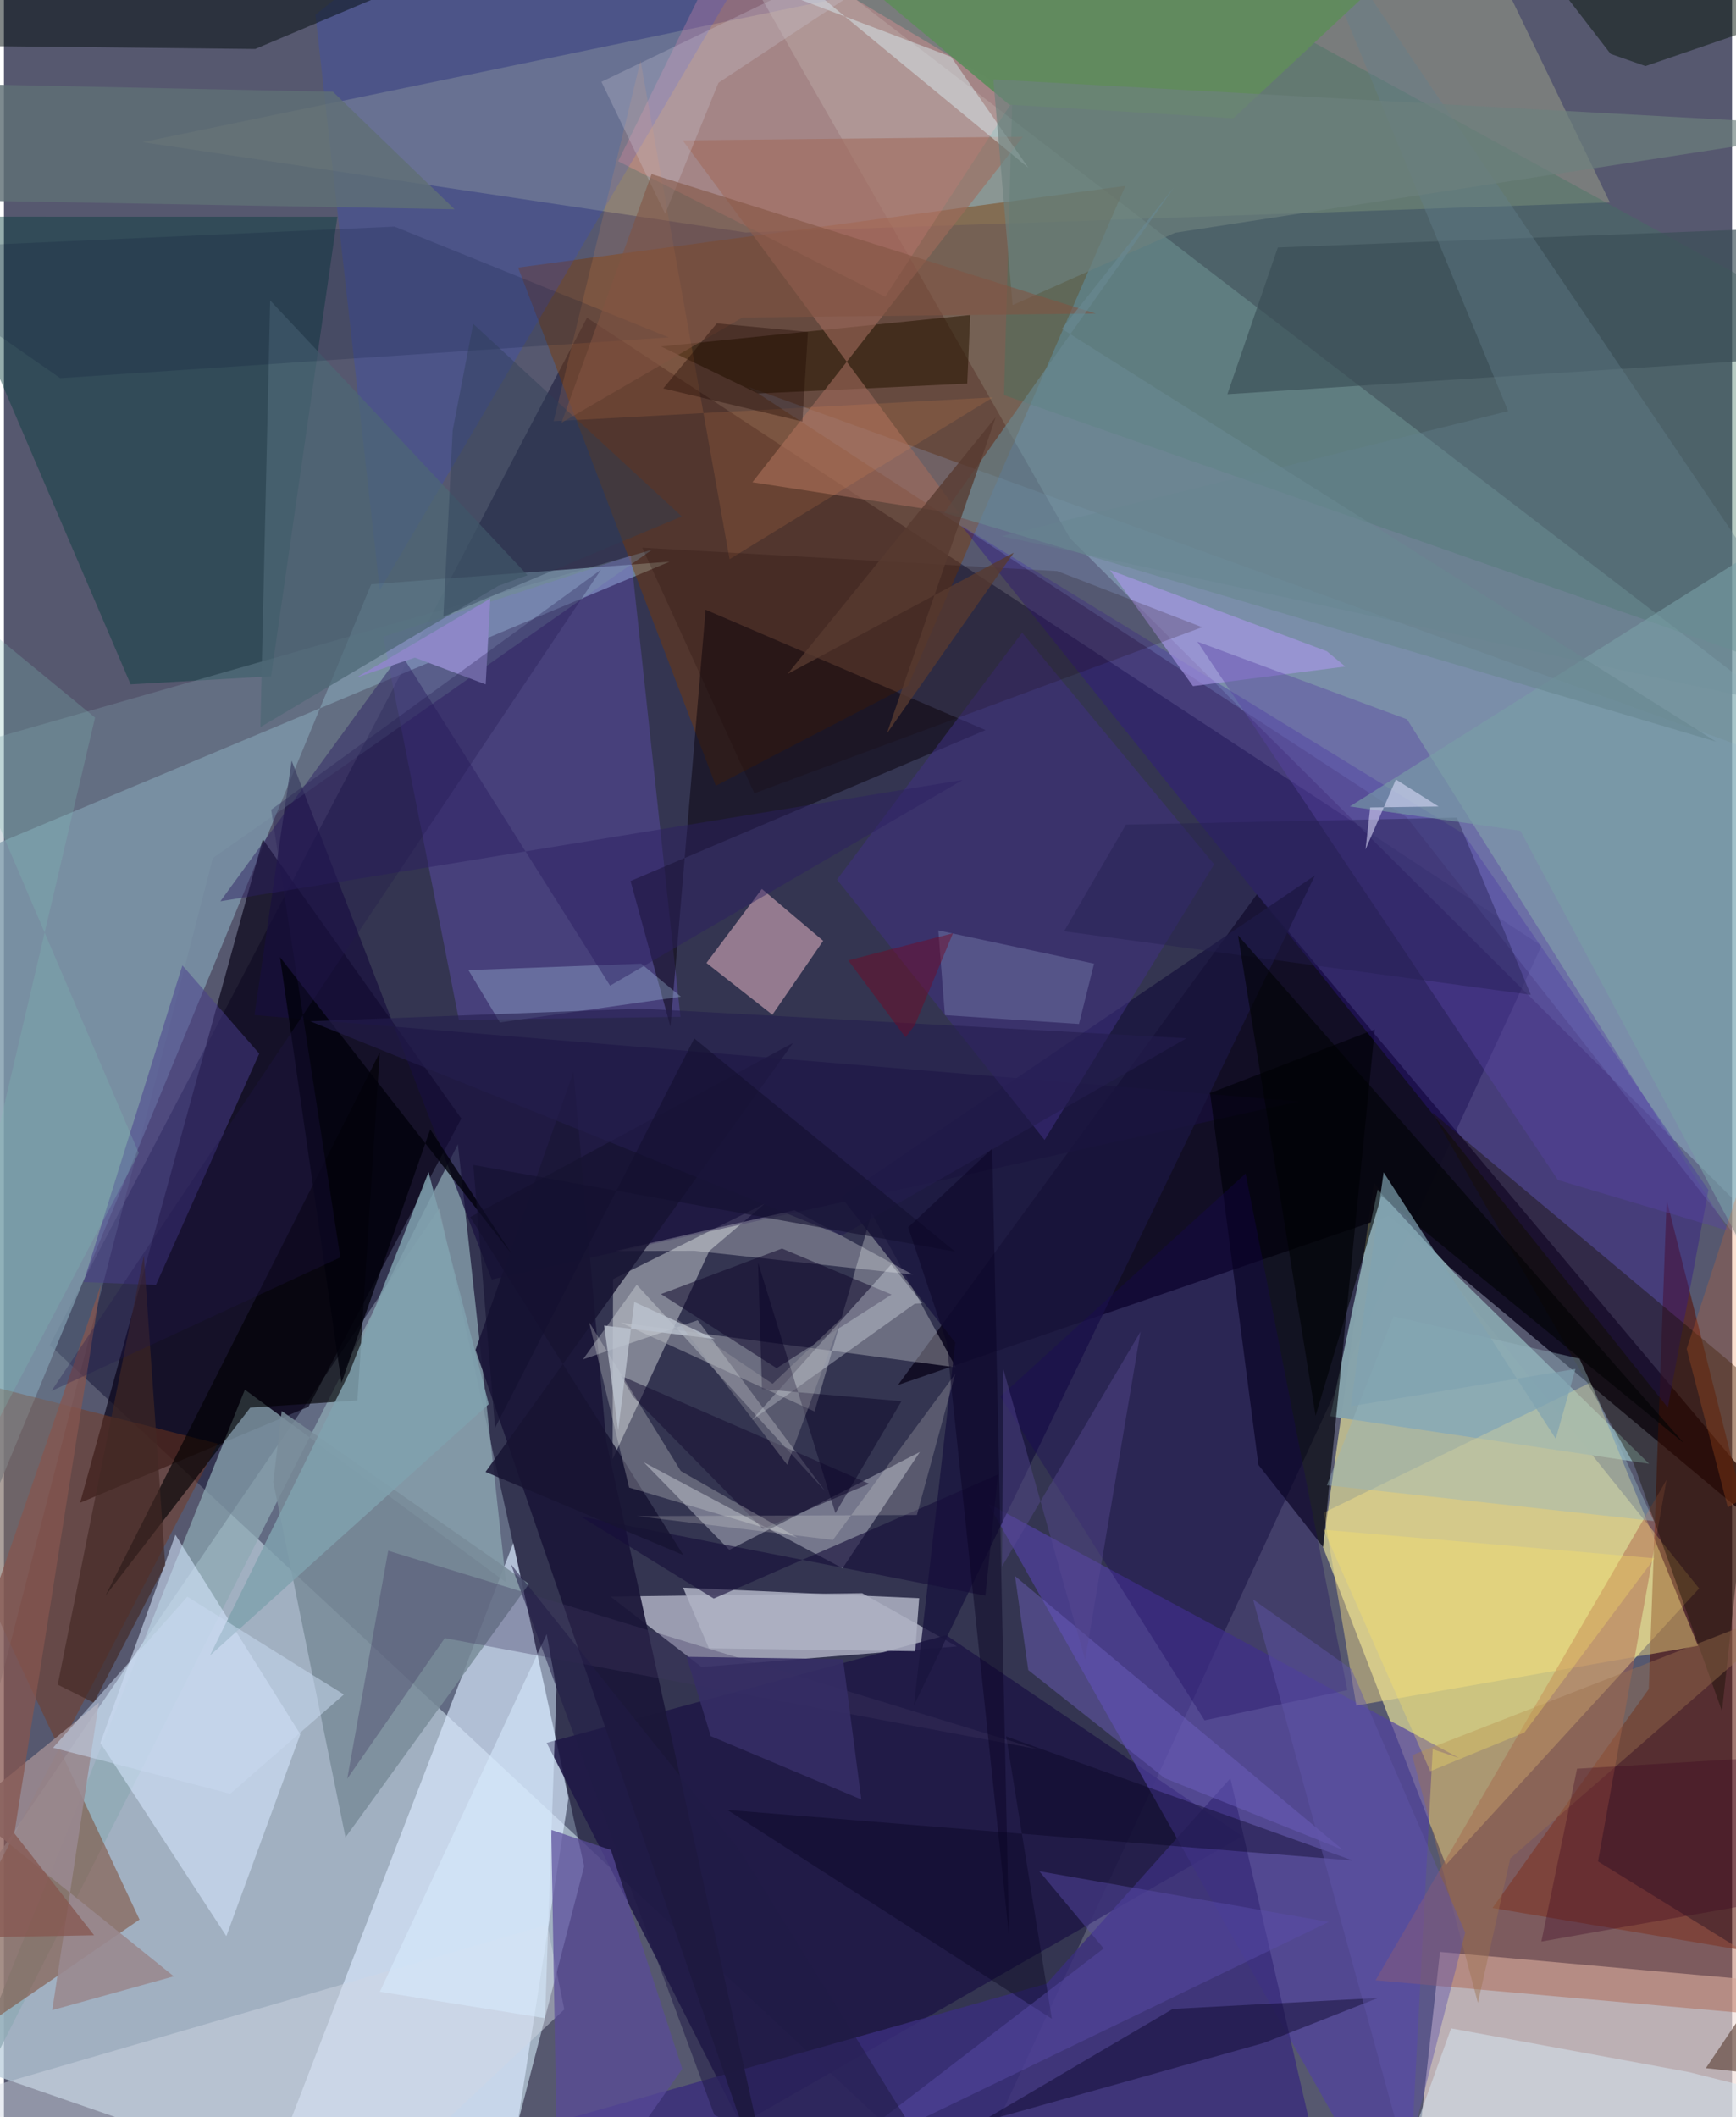 <svg xmlns="http://www.w3.org/2000/svg" width="228" height="278" viewBox="0 0 836 1024"><path fill="#56586f" d="M0 0h836v1024H0z"/><path fill="#bacedc" fill-opacity=".749" d="M233.312 1086L-62 983.894 210.617 584.54l70.06 318.076z"/><path fill="#000026" fill-opacity=".392" d="M463.987 1062.524L22.18 650.567 282.064 153.68l461.754 303.782z"/><path fill="#e0db99" fill-opacity=".706" d="M662.782 572.046L820.06 768.268 697.55 901.969l-59.503-153.845z"/><path fill="#f1dfd8" fill-opacity=".655" d="M898 1086V962.255l-203.291-18.192L678.91 1086z"/><path fill="#c5fcff" fill-opacity=".255" d="M331.581-62l184.107 322.301L898 641.197V372.464z"/><path fill="#110d23" fill-opacity=".953" d="M669.908 588.246L898 779.034 606.145 432.527 432.506 669.86z"/><path fill="#809db0" fill-opacity=".733" d="M-25.073 773.294l202.737-490.711 144.362-10.923-356.122 149.295z"/><path fill="#c3c6d6" fill-opacity=".714" d="M415.157 770.549l-121.712 1.668 44.017 34.038 123.548-9.937z"/><path fill="#daeafe" fill-opacity=".659" d="M273.08 869.641l-26.671-123.346L115.336 1086l131.51-48.487z"/><path fill="#b3b993" fill-opacity=".376" d="M358.714 112.455l418.174-14.534L699.646-62 67.063 68.749z"/><path fill="#7a3700" fill-opacity=".435" d="M248.746 129.41l95.638 250.636 93.017-48.334L542.534 89.891z"/><path fill="#070014" fill-opacity=".671" d="M36.865 726.813L125.22 405.95l96.042 135.047-73.975 139.436z"/><path fill="#570e01" fill-opacity=".557" d="M795.706 816.917l-75.6 105.902L898 952.907l-93.626-372.566z"/><path fill="#8ea9b4" fill-opacity=".729" d="M242.898 765.348L116.552 672.13-50.01 1086l269.605-532.562z"/><path fill="#1e1746" fill-opacity=".871" d="M455.856 790.89l-193.312 52.056 93.891 184.49 242.61-139.32z"/><path fill="#7a381a" fill-opacity=".463" d="M-62 1016.06l165.423-317.804L-62 656.353 65.579 928.426z"/><path fill="#5141a2" fill-opacity=".682" d="M703.811 850.254l-12.623-4.207L678.472 1086 476.053 727.101z"/><path fill="#013a39" fill-opacity=".416" d="M61.276 330.993L-35.54 104.788l196.846.039-32.086 222.262z"/><path fill="#8261fa" fill-opacity=".251" d="M220.093 493.298l107.184-1.467-24.013-223.02-119.786 39.169z"/><path fill="#d2d6da" fill-opacity=".478" d="M368.188 582.076L294.666 618.7l-.221 87.03 46.765-100.624z"/><path fill="#d6e7ff" fill-opacity=".561" d="M107.594 936.439l35.78-97.631-60.43-96.504-36.3 100.678z"/><path fill="#85a2ab" fill-opacity=".98" d="M702.197 616.222l-37.638-40.877-22.934 109.658 154.268 22.99z"/><path fill="#fde588" fill-opacity=".424" d="M819.541 796.045l-165.31 28.867-15.713-93.305 129.003-62.93z"/><path fill="#170f3d" fill-opacity=".694" d="M121.19 490.971l17.982-123.081 96.781 250.937L626.36 532.74z"/><path fill="#ae5f49" fill-opacity=".451" d="M771.178 900.295l33.15-184.584-140.791 242.083L898 978.663z"/><path fill="#bec0c5" fill-opacity=".4" d="M298.372 639.716l162.137 21.614-40.742-74.517-27.603 95.889z"/><path fill="#000009" fill-opacity=".647" d="M583.488 528.691l23.383 179.807 31.313 39.761 24.98-250.37z"/><path fill="#d9adbc" fill-opacity=".58" d="M396.32 455.051l-24.574 35.748-31.899-25.056 26.805-35.8z"/><path fill="#2f158e" fill-opacity=".392" d="M463.136 254.208L804.93 680.806l19.658-105.276-118.415-172.158z"/><path fill="#3e745e" fill-opacity=".373" d="M898 336.246L483.795 191.1l6.98-248.74L898 165.253z"/><path fill="#3a2e7b" fill-opacity=".82" d="M593.312 860.1l51.992 225.9-576.312-3.825 435.442-122.771z"/><path fill="#ff999a" fill-opacity=".318" d="M353.018-35.644L489.797 46.19l-63.509 97.347-129.152-65.54z"/><path fill="#08000b" fill-opacity=".49" d="M303.132 426.106l19.297 70.452 17.02-201.646 135.413 58.201z"/><path fill="#abacbc" fill-opacity=".553" d="M443.084 702.276l-92.169 47.341-41.418-42.381 96.182 51.28z"/><path fill="#1b1739" fill-opacity=".937" d="M291.353 697.01l85.67 388.99-148.889-433.089 47.405-134.548z"/><path fill="#9cc3ff" fill-opacity=".192" d="M678.614 395.302L898 674.662v-292.92L359.861 187.057z"/><path fill="#2648ef" fill-opacity=".2" d="M182.04-18.047L386.205-62 181.818 285.42 150.692 7.173z"/><path fill="#788b99" fill-opacity=".839" d="M165.228 888.647l88.775-122.55-119.628-83.627-4.09 34.334z"/><path fill="#000c0c" fill-opacity=".49" d="M10.191-35.354l-50.177 57.309 161.53 1.731 181.284-76.628z"/><path fill="#170f04" fill-opacity=".416" d="M848.244 669.856L831.13 827.592l-42.607-119.436-97.598-170.144z"/><path fill="#1a153e" fill-opacity=".82" d="M634.216 423.422L405.018 579.03l55.204 70.33-19.996 175.443z"/><path fill="#3f3084" fill-opacity=".525" d="M402.994 425.425L503.425 551.37l82.013-133.338L492.562 306z"/><path fill="#fafdfc" fill-opacity=".278" d="M382.412 585.359l57.309 31.118-105.655-11.49-38.313.119z"/><path fill="#7e99a9" fill-opacity=".333" d="M-62 1047.374V373.402l375.44-107.474L101.05 415.05z"/><path fill="#000003" fill-opacity=".631" d="M119.164 680.825l51.817-3.463 10.814-168.32-132.69 262.753z"/><path fill="#271501" fill-opacity=".545" d="M467.47 152.342L317.898 167.59l46.91 22.74 101.198-4.8z"/><path fill="#a16b5c" fill-opacity=".592" d="M462.382 248.681L328.334 67.9l164.595-1.765-130.833 167.106z"/><path fill="#493d8c" fill-opacity=".514" d="M73.529 621.442l-35.011-1.349L86.32 466.915l37.181 42.675z"/><path fill="#11082d" fill-opacity=".525" d="M376.39 603.883l53.016 22.234-55.616 35.613-55.931-35.829z"/><path fill="#d1d6e3" fill-opacity=".471" d="M262.84 930.952l8.233 40.972L149.435 1086-62 1025.417z"/><path fill="#3a4e55" fill-opacity=".659" d="M591.849 190.668l24.424-70.974L898 108.906v62.074z"/><path fill="#594b9a" fill-opacity=".702" d="M268.304 1086l59.845-85.36-34.528-105.893-28.862-9.69z"/><path fill="#afb3c4" fill-opacity=".851" d="M440.833 798.612l1.913-25.617-114.223-5.1 12.538 29.368z"/><path fill="#d7e8f4" fill-opacity=".49" d="M700.08 981.055L662.322 1086l212.352-68.891-59.566-14.918z"/><path fill="#63818d" fill-opacity=".376" d="M898 348.986L620.092-62l107.573 260.871-244.892 60.455z"/><path fill="#19065b" fill-opacity=".31" d="M482.017 675.396l98.798 156.667 69.074-14.616-49.217-249.86z"/><path fill="#08160b" fill-opacity=".494" d="M777.235 26.048L709.318-62 898-3.657 794.12 31.955z"/><path fill="#a998e8" fill-opacity=".627" d="M575.206 331.847l73.681-9.473-8.923-7.39-104.92-39.249z"/><path fill="#5842a2" fill-opacity=".412" d="M678.79 347.935L577.316 310.35 751.77 570.717l82.623 24.635z"/><path fill="#f3fafe" fill-opacity=".306" d="M429.197 611.564l-67.487 75.385 78.873-56.356 3.792-.309z"/><path fill="#99898f" fill-opacity=".894" d="M82.159 955.874l-99.931-80.49 63.658-51.843-22.52 148.69z"/><path fill="#bfe5fd" fill-opacity=".271" d="M327.468 482.06l-87.54 12.465-15.247-25.333 83.58-3.107z"/><path fill="#060121" fill-opacity=".408" d="M471.907 1026.663l137.664-38.58 55.163-21.747-99.252 5.29z"/><path fill="#80a1ae" fill-opacity=".843" d="M167.174 663.727l38.258-96.83 29.114 112.254L99.651 800.72z"/><path fill="#f9ffff" fill-opacity=".278" d="M335.61 638.562l61.729 82.697-91.212-99.885-26.004 36.092z"/><path fill="#04001b" fill-opacity=".369" d="M484.842 839.843l22.099 136.573-156.952-101.014 302.575 24.471z"/><path fill="#618b5e" fill-opacity=".98" d="M351.552-62l331.22 37.09-88.016 82.123L486.34 50.63z"/><path fill="#4d6774" fill-opacity=".722" d="M239.256 283.29l-115.185 68.397 4.704-206.397 124.516 132.932z"/><path fill="#d9ecff" fill-opacity=".537" d="M267.291 816.736l-4.712-26.376-80.723 172.962 79.896 12.8z"/><path fill="#5b4dae" fill-opacity=".427" d="M640.877 929.574L392.058 1049.94 532.013 942.4l-31.144-37.35z"/><path fill="#6f72a3" fill-opacity=".529" d="M520.076 495.268l7.28-29.189-75.344-16.064 3.194 40.995z"/><path fill="#9a714d" fill-opacity=".427" d="M728.709 898.865l-15.656 69.83-31.812-119.8 189.7-74.047z"/><path fill="#def4f9" fill-opacity=".439" d="M392.105-4.178l-11.563 2.209 77.65 29.424 37.37 53.7z"/><path fill="#7262c6" fill-opacity=".427" d="M647.743 894.729L489.125 762.307l6.408 45.443 65.995 52.274z"/><path fill="#2c1f62" fill-opacity=".463" d="M463.77 377.243l-170.542 99.49-101.246-160.675-87.287 119.863z"/><path fill="#231e4f" fill-opacity=".408" d="M542.79 398.836l-29.92 51.594 225.777 30.718L702.9 395.48z"/><path fill="#fa9953" fill-opacity=".141" d="M265.913 203.73l42.041-174.38 43.076 241.108 127.44-78.27z"/><path fill="#799fa7" fill-opacity=".596" d="M651.082 390.048l82.538 11.77L898 709.655V234.29z"/><path fill="#3f3860" fill-opacity=".337" d="M500.04 846.004l-314.152-95.957-19.82 110.268 47.2-68.018z"/><path fill="#000204" fill-opacity=".592" d="M812.606 697.927L666.38 578.364l-31.85 106.369-37.517-232.309z"/><path fill="#160e3a" fill-opacity=".612" d="M480.843 713.167l-6.06 58.597-195.711-38.278 64.307 39.67z"/><path fill="#150e33" fill-opacity=".525" d="M367.096 739.424l51.444-21.793-120.18-52.251 6.072 10.244z"/><path fill="#171332" fill-opacity=".839" d="M328.668 752.128L225.555 588.663l156.182-84.217L232.98 711.904z"/><path fill="#6d817e" fill-opacity=".663" d="M898 61.508L478.645 38.422l9.297 109.15 78.622-34.99z"/><path fill="#97b6bf" fill-opacity=".408" d="M672.237 636.708l89.96 20.398 35.938 78.556-158.158-17.325z"/><path fill="#86564f" fill-opacity=".741" d="M-62 937.933l108.909-316.52L5.027 886.728l38.577 49.293z"/><path fill="#8d87c7" d="M170.545 327.69l64.742-38.207-2.242 41.523-34.253-12.944z"/><path fill="#ffe863" fill-opacity=".298" d="M798.455 753.698l-62.929 84.285-45.54 18.7L638.43 739.88z"/><path fill="#422924" fill-opacity=".651" d="M43.445 823.517l-17.44-8.712 41.653-207.532 10.362 149.74z"/><path fill="#000c34" fill-opacity=".169" d="M27.214 182.895l294.388-19.705-132.625-53.58L-62 120.834z"/><path fill="#fbfff6" fill-opacity=".235" d="M283.08 639.492l44.36 72.006 56.476 32.225-81.479-24.252z"/><path fill="#d0cdda" fill-opacity=".267" d="M319.868 103.42l25.788-63.383L499.824-62 289.046 39.573z"/><path fill="#160000" fill-opacity=".188" d="M509.54 276.213l-200.737-11.32 54.204 118.802 216.65-80.333z"/><path fill="#6055ab" fill-opacity=".447" d="M706.918 934.735l-28.396 110.245-74.24-271.387 47.622 33.747z"/><path fill="#c8daf0" fill-opacity=".525" d="M88.725 772.284L23.767 845.33l85.696 22.242 54.98-47.992z"/><path fill="#815342" fill-opacity=".565" d="M528.13 151.653l-214.837-67.44-43.59 120.265 87.604-50.92z"/><path fill="#584992" fill-opacity=".424" d="M523.046 802.83l26.795-158.757-66.987 113.552.624-95.39z"/><path fill="#5f6f75" fill-opacity=".812" d="M218.013 101.223l-229.275-4.126L-62 39.76l221.16 4.623z"/><path fill="#02020c" fill-opacity=".796" d="M163.272 668.869l42.94-122.637 39.534 60.425L133.548 462.95z"/><path fill="#688791" fill-opacity=".643" d="M828.278 358.732L454.864 248.03 566.04 90.62l-54.263 68.418z"/><path fill="#080025" fill-opacity=".443" d="M366.72 671.879l67.47 5.834-31.971 54.15-37.406-121.258z"/><path fill="#362e66" fill-opacity=".878" d="M330.207 801.347l11.712 38.371 72.85 30.624-8.864-67.862z"/><path fill="#3b001d" fill-opacity=".314" d="M743.758 939.056L898 911.794v-64.526l-136.981 8.193z"/><path fill="#ec6d21" fill-opacity=".212" d="M833.946 729.06l-19.892-76.654L852.87 533.19 898 691.681z"/><path fill="#251d4f" fill-opacity=".592" d="M572.096 502.174l-263.93-14.351-160.052 6.13 257.128 103.665z"/><path fill="#7ebcb7" fill-opacity=".255" d="M44.07 347.08L-62 259.846 65.226 557.683-62 799.386z"/><path fill="#5d4337" fill-opacity=".635" d="M898 1066.013l-16.142-152.819-58.524 87.092 74.666 8.212z"/><path fill="#720926" fill-opacity=".467" d="M436.15 501.736l4.553-6.031 18.39-44.312-50.65 13.098z"/><path fill="#211b46" fill-opacity=".533" d="M474.38 1086l-130.692-63.035-98.429-266.427 111.378 139.4z"/><path fill="#fffff4" fill-opacity=".18" d="M401.036 744.83l-94.728-11.532 135.336-.534 18.557-68.248z"/><path fill="#2d3e56" fill-opacity=".412" d="M212.571 298.186l115.354-48.42-100.931-93.139-9.916 51.572z"/><path fill="#bbc2ce" fill-opacity=".82" d="M343.968 647.618l-53.595-6.513 6.768 50.692 7.799-62.072z"/><path fill="#573a30" fill-opacity=".78" d="M427.118 354.783l52.66-152.983-100.7 124.181 109.452-58.678z"/><path fill="#13102f" fill-opacity=".596" d="M237.599 690.584l96.36-188.322 126.207 103.129-233.097-41.95z"/><path fill="#a5a4ad" fill-opacity=".322" d="M371.837 669.277l33.333-31.666-26.258 70.839-54.013-70.827z"/><path fill="#1c0700" fill-opacity=".365" d="M386.271 203.879l2.665-43.327-44.076-4.13-25.905 31.44z"/><path fill="#20164e" fill-opacity=".29" d="M288.807 275.556L129.26 391.632l33.467 216.518-139.748 64.62z"/><path fill="#070221" fill-opacity=".439" d="M478.068 555.507l8.17 380.809-30.215-287.13-18.591-55.571z"/><path fill="#80a3b1" fill-opacity=".69" d="M667.448 567.023L651.554 680.16l108.684-18.027-9.52 33.76z"/><path fill="#dfe0fd" fill-opacity=".545" d="M694.038 390.079l-20.65-13.066-14.696 33.841 2.258-20.325z"/></svg>